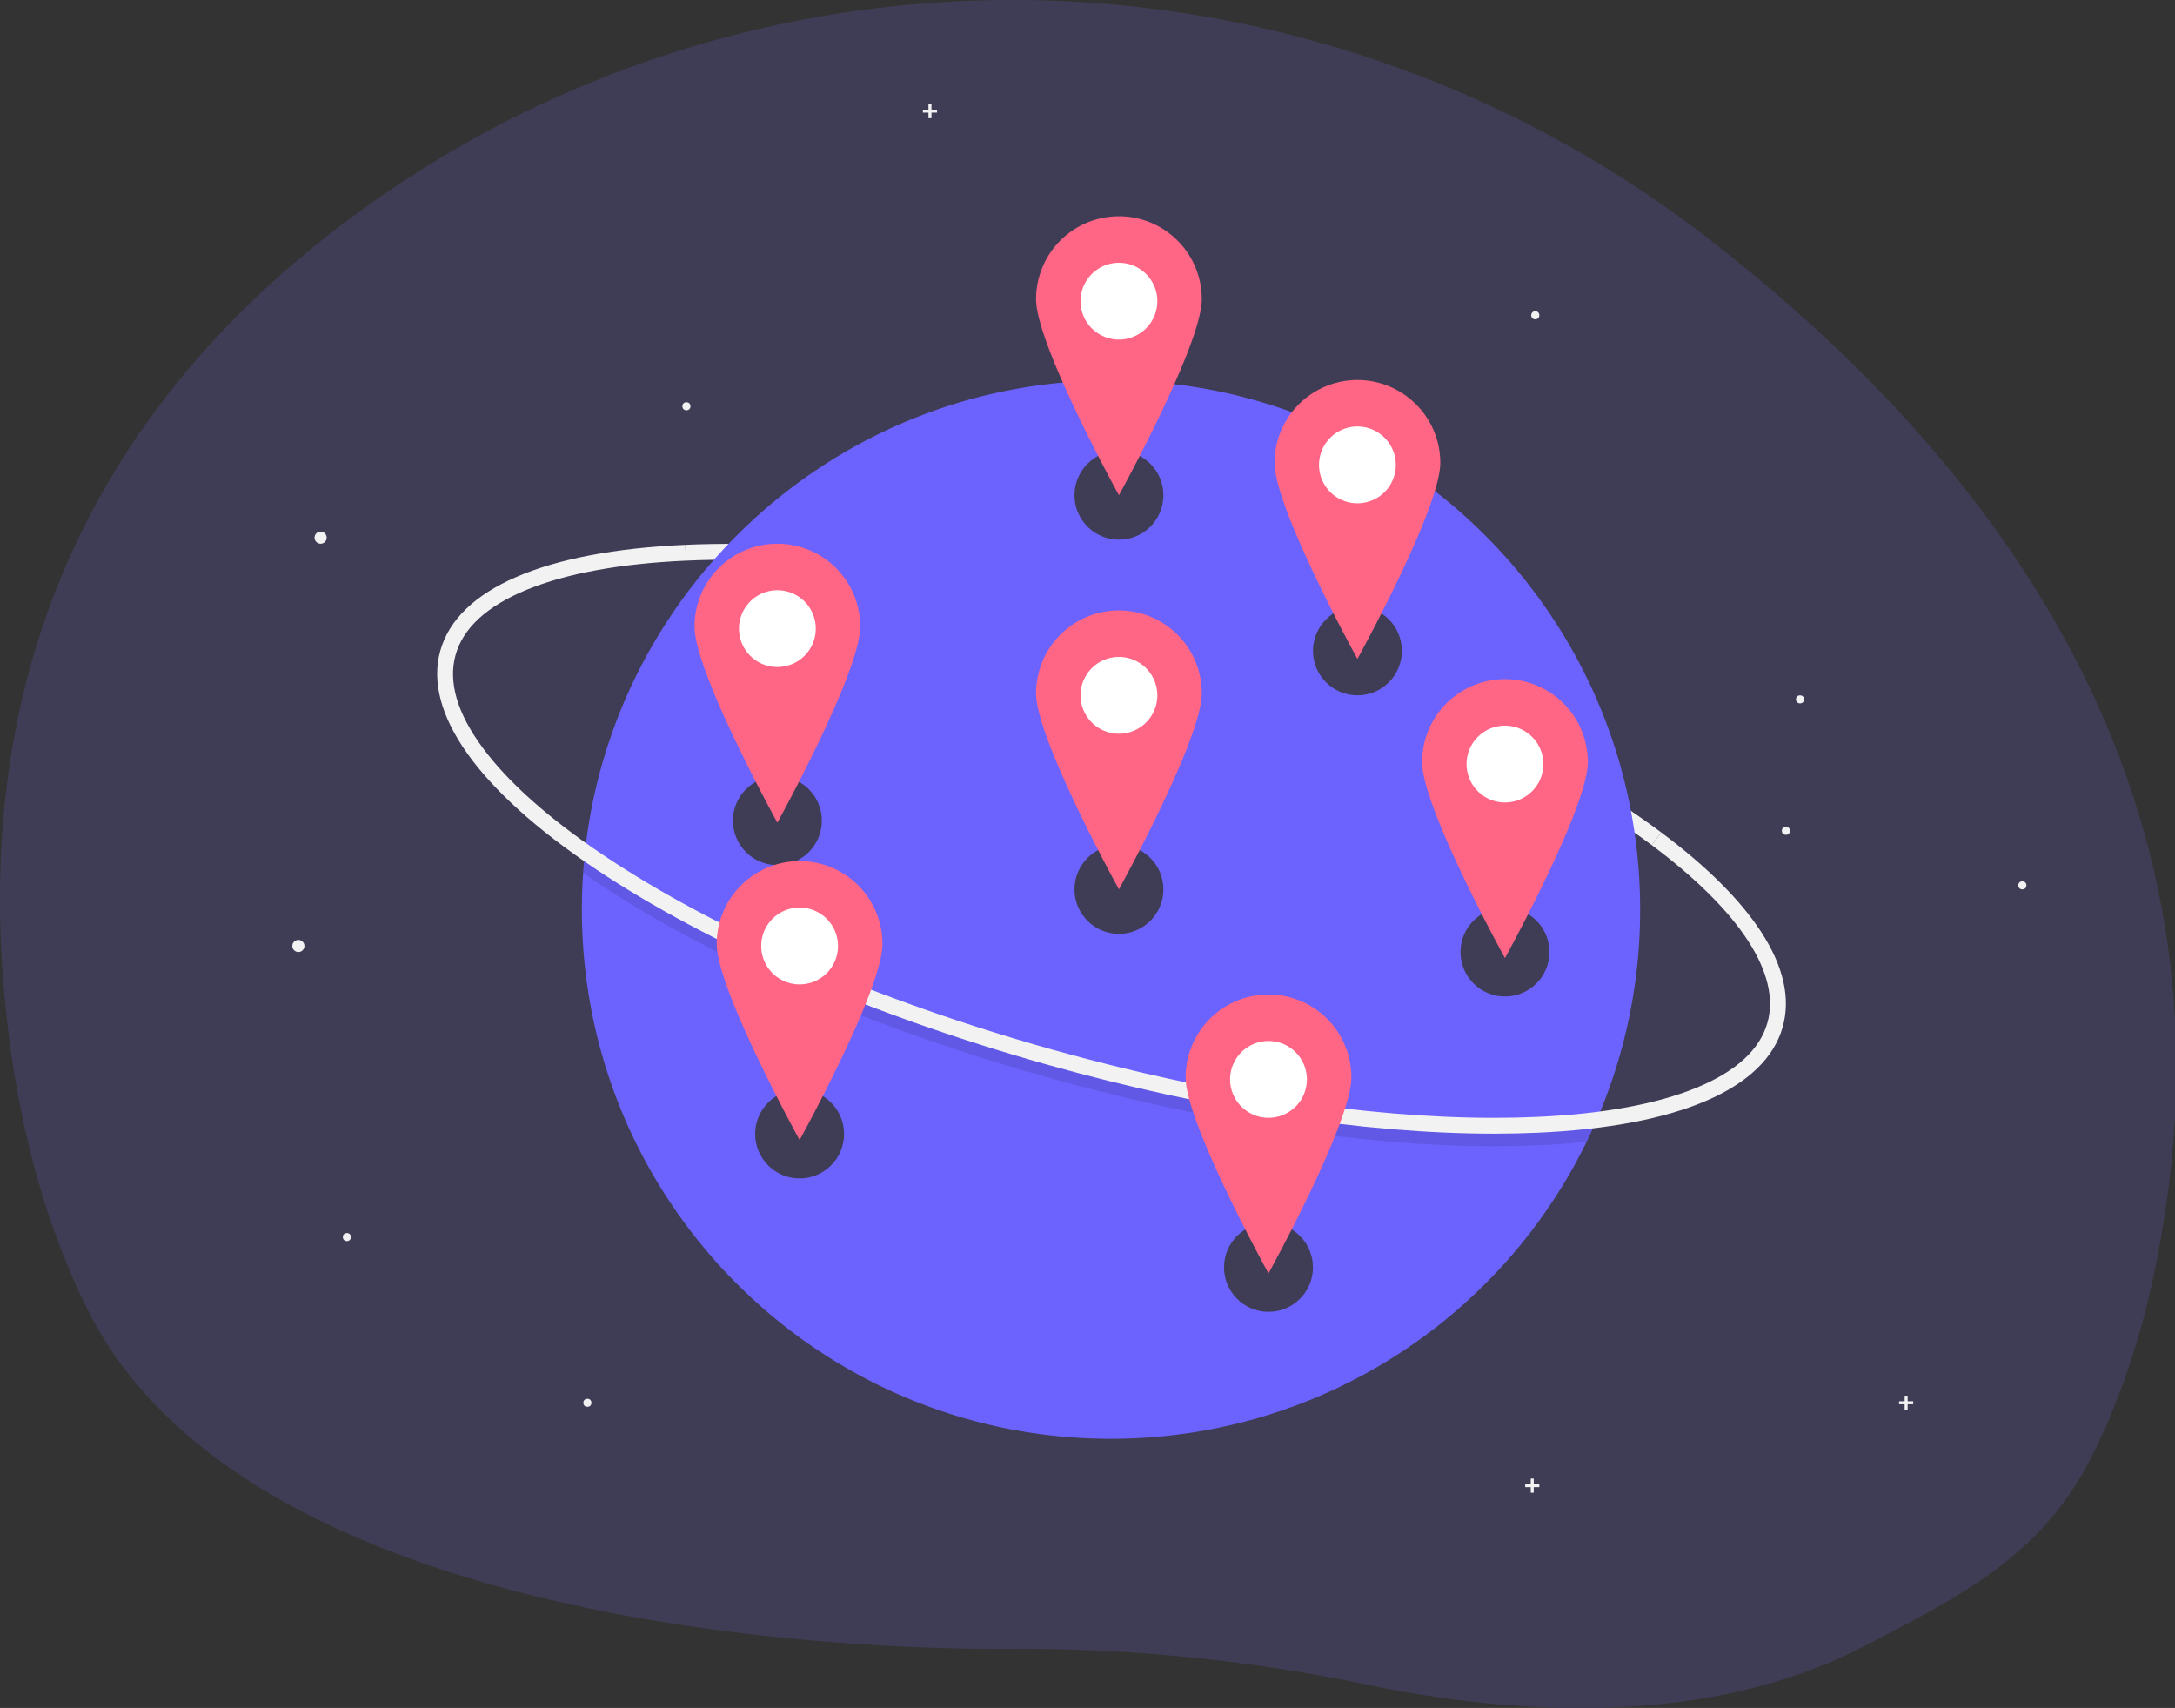 <svg xmlns="http://www.w3.org/2000/svg" data-name="Layer 1" width="810" height="636" style=""><rect width="100%" height="100%" fill="#333333" stroke="none"/><rect id="backgroundrect" width="100%" height="100%" x="0" y="0" fill="none" stroke="none"/><title>around the world</title><g class="currentLayer" style=""><title>Layer 1</title><path d="M808.098,437.934 c-5.079,43.51 -15.631,78.443 -30.115,106.303 c-19.274,37.121 -52.241,52.077 -81.691,67.727 a186.255,186.255 0 0 1 -26.462,11.506 C616.24,642.069 556.261,637.135 509.147,627.315 a633.419,633.419 0 0 0 -100.309,-12.682 q-14.426,-0.65 -28.881,-0.646 c-14.86,0.019 -282.424,5.098 -347.568,-126.791 c-16.084,-32.534 -27.108,-72.276 -31.069,-120.719 C-9.887,229.52 51.711,139.571 131.166,80.777 C281.47,-30.44 487.494,-25.776 635.581,88.371 C734.223,164.405 826.581,279.477 808.098,437.934 z" fill="#3f3d56" id="svg_1" class=""/><path d="M615.134,314.697 c-41.697,-31.172 -107.005,-60.652 -179.177,-80.881 c-65.713,-18.419 -129.808,-27.311 -180.491,-25.041 l-0.264,-5.894 c51.287,-2.297 116.046,6.67 182.347,25.254 c72.846,20.417 138.861,50.246 181.118,81.837 z" fill="#f2f2f2" id="svg_2" class=""/><path d="M610.805,338.707 A196.337,196.337 0 0 1 593.814,418.868 q-1.407,3.168 -2.932,6.277 A197.069,197.069 0 0 1 413.751,535.761 c-108.828,0 -197.054,-88.226 -197.054,-197.054 q0,-6.841 0.466,-13.576 q0.221,-3.425 0.572,-6.808 c10.201,-99.253 94.073,-176.67 196.016,-176.67 C522.579,141.653 610.805,229.879 610.805,338.707 z" fill="#6c63ff" id="svg_3" class=""/><path d="M593.814,418.868 q-1.407,3.168 -2.932,6.277 q-8.637,0.938 -18.183,1.363 c-5.269,0.236 -10.69,0.354 -16.23,0.354 c-48.39,0 -106.628,-8.932 -166.121,-25.605 c-66.302,-18.584 -126.286,-44.579 -168.906,-73.199 q-2.177,-1.46 -4.277,-2.926 q0.221,-3.425 0.572,-6.808 q3.389,2.416 6.991,4.838 c42.119,28.278 101.501,53.995 167.213,72.414 c58.975,16.531 116.663,25.387 164.499,25.387 q8.204,0 15.994,-0.348 Q583.778,420.101 593.814,418.868 z" opacity="0.1" id="svg_4" class=""/><path d="M556.469,422.144 c-48.389,0.001 -106.63,-8.932 -166.121,-25.607 C324.046,377.954 264.06,351.958 221.439,323.339 c-43.51,-29.217 -63.913,-58.005 -57.45,-81.063 c6.462,-23.058 38.856,-37.048 91.213,-39.395 l0.264,5.894 c-24.45,1.096 -44.376,4.73 -59.224,10.801 c-14.812,6.057 -23.752,14.23 -26.572,24.292 c-2.82,10.062 0.57,21.691 10.076,34.564 c9.529,12.904 24.664,26.365 44.983,40.008 c42.114,28.279 101.498,53.997 167.212,72.415 c58.976,16.53 116.66,25.388 164.499,25.389 q8.199,0 15.991,-0.349 c24.45,-1.096 44.376,-4.73 59.224,-10.801 c14.812,-6.057 23.752,-14.229 26.572,-24.292 c5.064,-18.068 -10.24,-41.545 -43.093,-66.107 l3.533,-4.725 c16.906,12.639 29.421,25.098 37.197,37.029 c8.336,12.791 11.043,24.7 8.045,35.395 c-6.463,23.058 -38.856,37.048 -91.213,39.395 C567.427,422.027 562.008,422.144 556.469,422.144 z" fill="#f2f2f2" id="svg_5" class=""/><circle cx="418.964" cy="103.856" r="2.258" fill="#f2f2f2" id="svg_6" class=""/><circle cx="119.396" cy="200.214" r="2.258" fill="#f2f2f2" id="svg_7" class=""/><circle cx="111.117" cy="352.255" r="2.258" fill="#f2f2f2" id="svg_8" class=""/><circle cx="571.758" cy="117.404" r="1.505" fill="#f2f2f2" id="svg_9" class=""/><circle cx="753.155" cy="329.675" r="1.505" fill="#f2f2f2" id="svg_10" class=""/><circle cx="670.36" cy="260.428" r="1.505" fill="#f2f2f2" id="svg_11" class=""/><circle cx="255.632" cy="151.275" r="1.505" fill="#f2f2f2" id="svg_12" class=""/><circle cx="665.091" cy="309.353" r="1.505" fill="#f2f2f2" id="svg_13" class=""/><circle cx="129.181" cy="460.642" r="1.505" fill="#f2f2f2" id="svg_14" class=""/><circle cx="218.75" cy="522.362" r="1.505" fill="#f2f2f2" id="svg_15" class=""/><polygon points="348.964,40.826 346.887,40.826 346.887,38.749 345.773,38.749 345.773,40.826 343.695,40.826 343.695,41.941 345.773,41.941 345.773,44.018 346.887,44.018 346.887,41.941 348.964,41.941 348.964,40.826 " fill="#f2f2f2" id="svg_16" class=""/><polygon points="573.264,552.65 571.186,552.65 571.186,550.573 570.072,550.573 570.072,552.65 567.995,552.65 567.995,553.765 570.072,553.765 570.072,555.842 571.186,555.842 571.186,553.765 573.264,553.765 573.264,552.65 " fill="#f2f2f2" id="svg_17" class=""/><polygon points="712.51,521.79 710.433,521.79 710.433,519.713 709.318,519.713 709.318,521.79 707.241,521.79 707.241,522.905 709.318,522.905 709.318,524.982 710.433,524.982 710.433,522.905 712.51,522.905 712.51,521.79 " fill="#f2f2f2" id="svg_18" class=""/><circle cx="416.706" cy="184.407" r="16.559" fill="#3f3d56" id="svg_19" class=""/><circle cx="289.503" cy="305.589" r="16.559" fill="#3f3d56" id="svg_20" class=""/><circle cx="472.404" cy="471.932" r="16.559" fill="#3f3d56" id="svg_21" class=""/><circle cx="416.706" cy="331.18" r="16.559" fill="#3f3d56" id="svg_22" class=""/><circle cx="297.782" cy="422.255" r="16.559" fill="#3f3d56" id="svg_23" class=""/><circle cx="505.522" cy="242.364" r="16.559" fill="#3f3d56" id="svg_24" class=""/><circle cx="560.468" cy="354.514" r="16.559" fill="#3f3d56" id="svg_25" class=""/><circle cx="416.706" cy="258.923" r="21.828" fill="#fff" id="svg_26" class=""/><path d="M416.706,227.31 a30.86,30.86 0 0 0 -30.86,30.86 c0,17.044 30.86,73.01 30.86,73.01 s30.86,-55.967 30.86,-73.01 A30.86,30.86 0 0 0 416.706,227.31 zm0,45.914 a14.301,14.301 0 1 1 14.301,-14.301 A14.301,14.301 0 0 1 416.706,273.224 z" fill="#ff6584" id="svg_27" class=""/><circle cx="297.782" cy="352.255" r="21.828" fill="#fff" id="svg_28" class=""/><path d="M297.782,320.643 a30.86,30.86 0 0 0 -30.86,30.86 c0,17.044 30.86,73.01 30.86,73.01 s30.86,-55.967 30.86,-73.01 A30.86,30.86 0 0 0 297.782,320.643 zm0,45.914 a14.301,14.301 0 1 1 14.301,-14.301 A14.301,14.301 0 0 1 297.782,366.556 z" fill="#ff6584" id="svg_29" class=""/><circle cx="560.468" cy="284.514" r="21.828" fill="#fff" id="svg_30" class=""/><path d="M560.468,252.901 a30.86,30.86 0 0 0 -30.86,30.86 c0,17.044 30.86,73.01 30.86,73.01 s30.86,-55.967 30.86,-73.01 A30.86,30.86 0 0 0 560.468,252.901 zm0,45.914 a14.301,14.301 0 1 1 14.301,-14.301 A14.301,14.301 0 0 1 560.468,298.815 z" fill="#ff6584" id="svg_31" class=""/><circle cx="416.706" cy="112.15" r="21.828" fill="#fff" id="svg_32" class=""/><path d="M416.706,80.537 a30.86,30.86 0 0 0 -30.86,30.86 c0,17.044 30.86,73.01 30.86,73.01 s30.86,-55.967 30.86,-73.01 A30.86,30.86 0 0 0 416.706,80.537 zm0,45.914 a14.301,14.301 0 1 1 14.301,-14.301 A14.301,14.301 0 0 1 416.706,126.451 z" fill="#ff6584" id="svg_33" class=""/><circle cx="472.404" cy="401.933" r="21.828" fill="#fff" id="svg_34" class=""/><path d="M472.404,370.32 a30.86,30.86 0 0 0 -30.86,30.86 c0,17.044 30.86,73.01 30.86,73.01 s30.86,-55.967 30.86,-73.01 A30.86,30.86 0 0 0 472.404,370.32 zm0,45.914 a14.301,14.301 0 1 1 14.301,-14.301 A14.301,14.301 0 0 1 472.404,416.233 z" fill="#ff6584" id="svg_35" class=""/><circle cx="289.503" cy="234.084" r="21.828" fill="#fff" id="svg_36" class=""/><path d="M289.503,202.472 a30.86,30.86 0 0 0 -30.86,30.86 c0,17.044 30.86,73.01 30.86,73.01 s30.86,-55.967 30.86,-73.01 A30.86,30.86 0 0 0 289.503,202.472 zm0,45.914 a14.301,14.301 0 1 1 14.301,-14.301 A14.301,14.301 0 0 1 289.503,248.385 z" fill="#ff6584" id="svg_37" class=""/><circle cx="505.522" cy="173.117" r="21.828" fill="#fff" id="svg_38" class=""/><path d="M505.522,141.504 a30.86,30.86 0 0 0 -30.86,30.86 c0,17.044 30.86,73.01 30.86,73.01 s30.86,-55.967 30.86,-73.01 A30.86,30.86 0 0 0 505.522,141.504 zm0,45.914 a14.301,14.301 0 1 1 14.301,-14.301 A14.301,14.301 0 0 1 505.522,187.418 z" fill="#ff6584" id="svg_39" class=""/></g></svg>